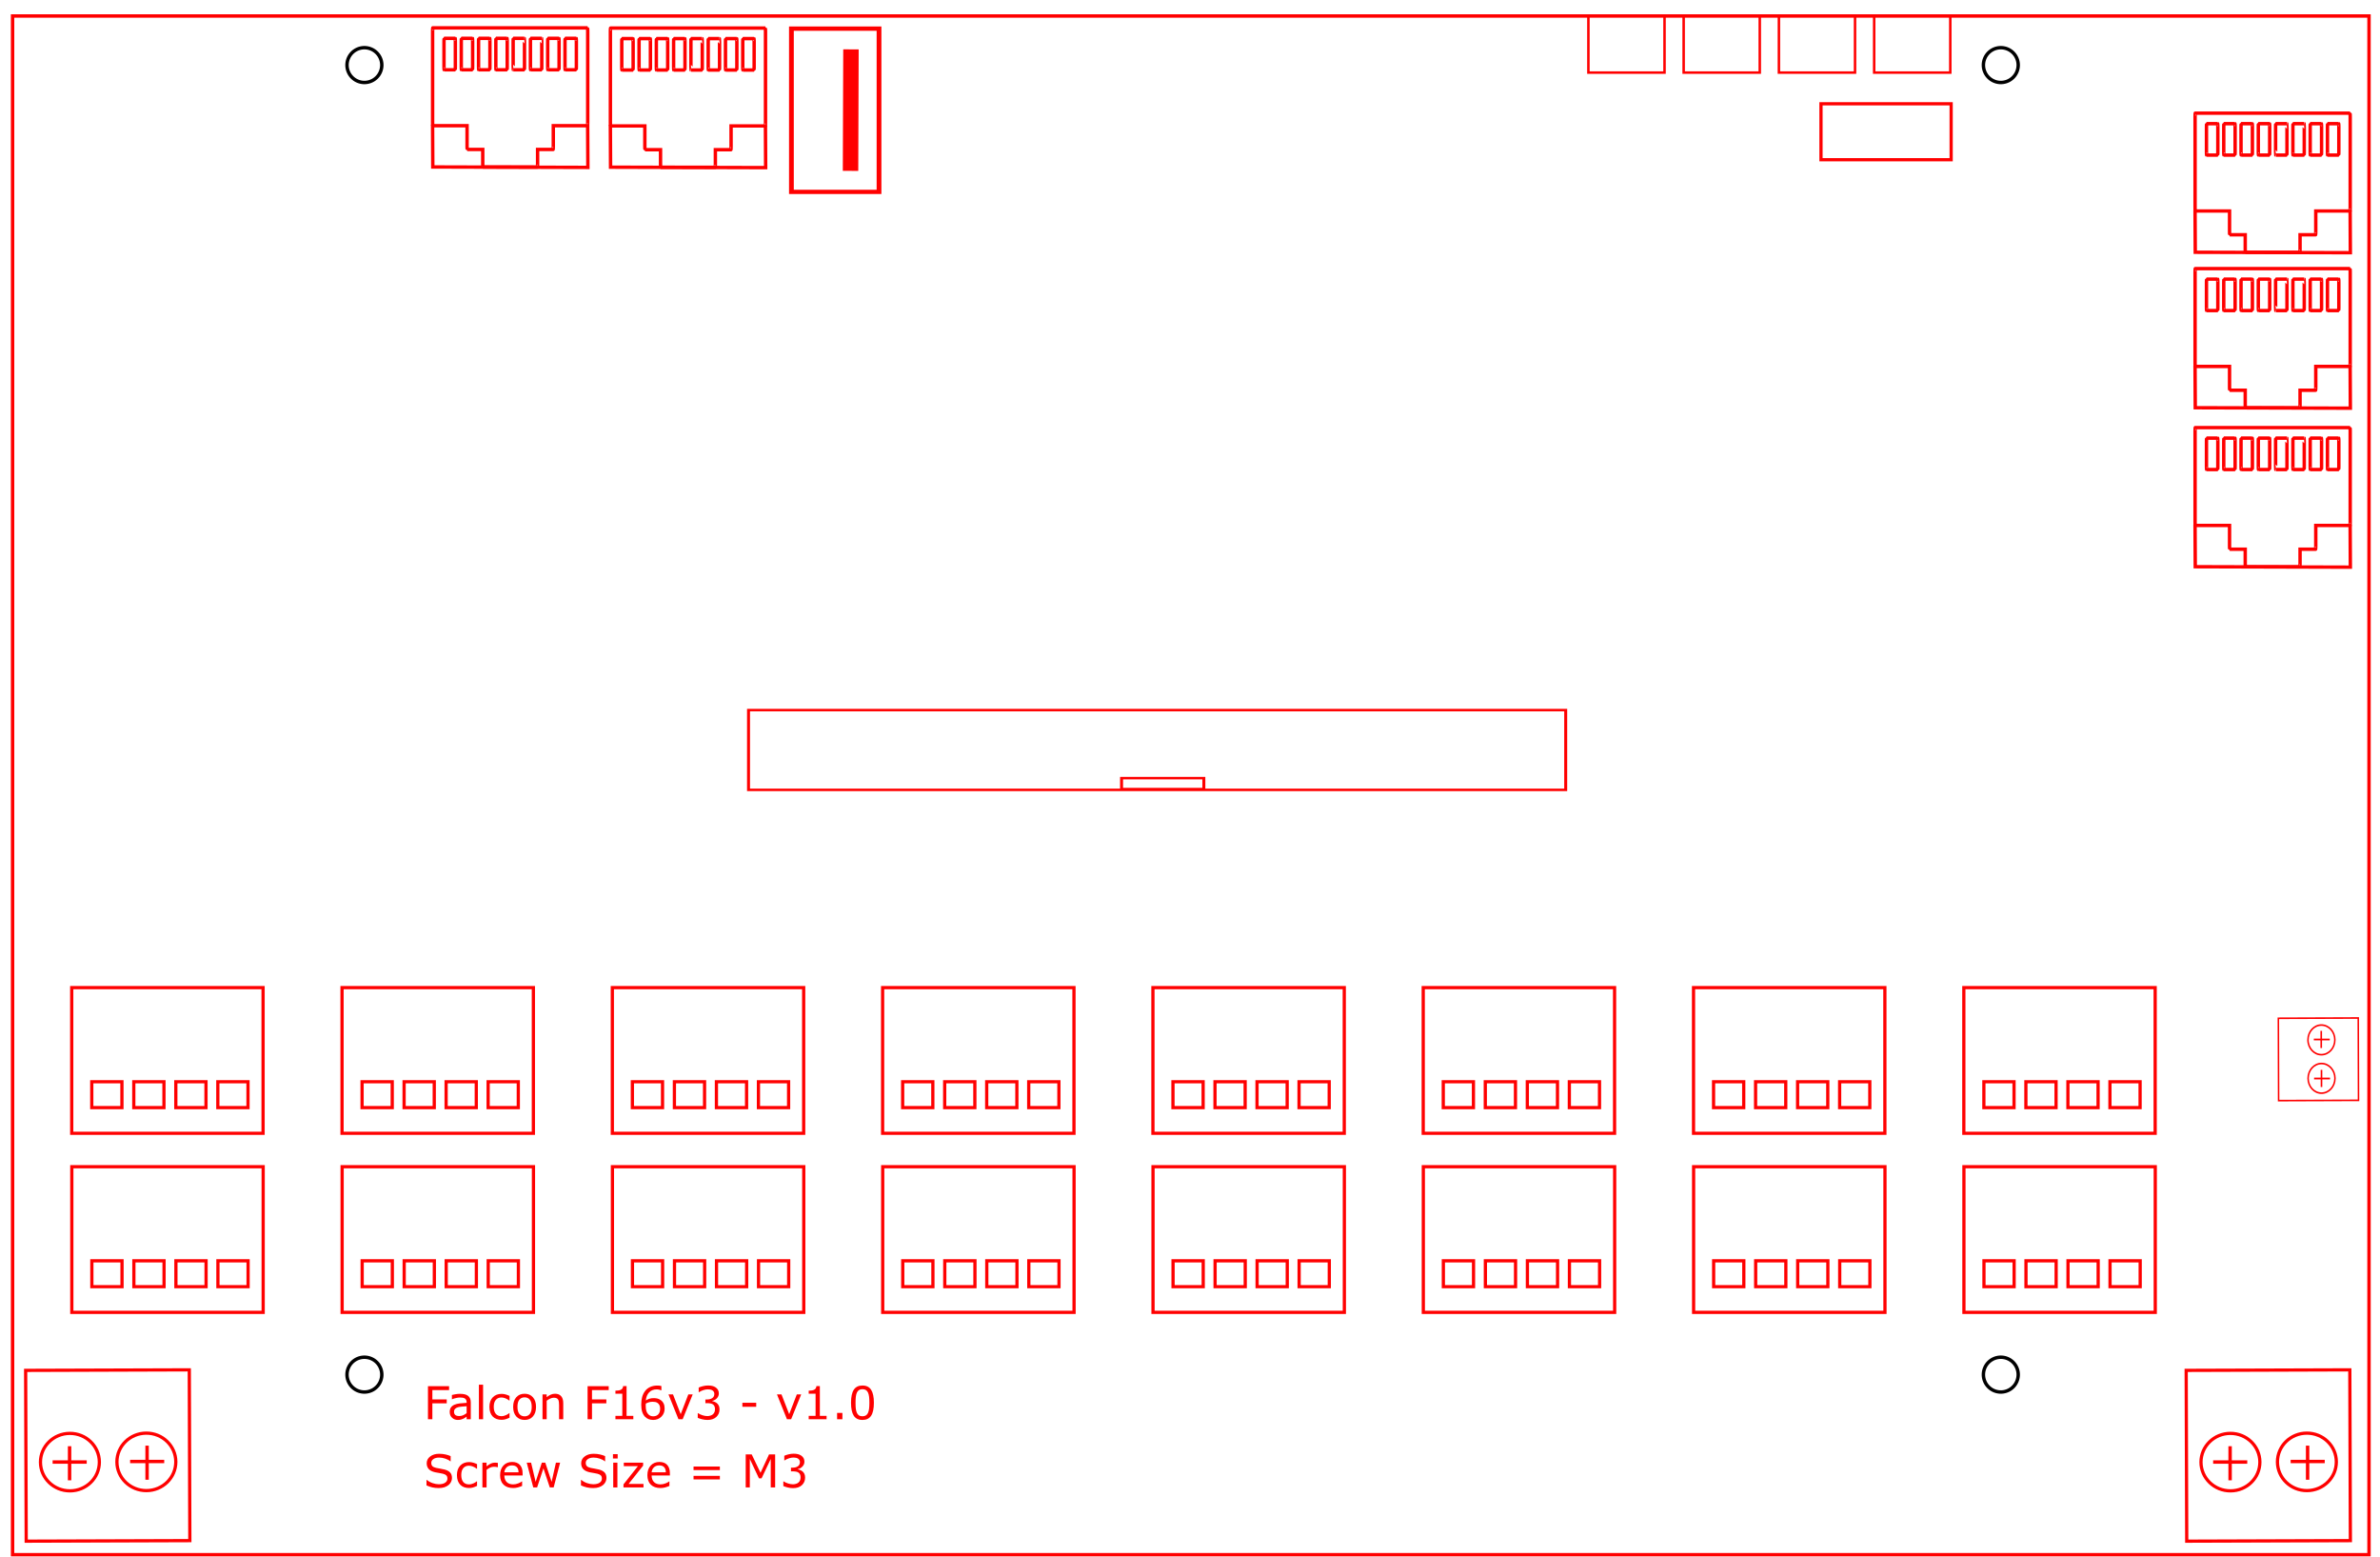 <?xml version="1.0" encoding="UTF-8" standalone="no"?>
<!-- Created with Inkscape (http://www.inkscape.org/) -->

<svg
   xmlns:dc="http://purl.org/dc/elements/1.1/"
   xmlns:cc="http://creativecommons.org/ns#"
   xmlns:rdf="http://www.w3.org/1999/02/22-rdf-syntax-ns#"
   xmlns:svg="http://www.w3.org/2000/svg"
   xmlns="http://www.w3.org/2000/svg"
   xmlns:sodipodi="http://sodipodi.sourceforge.net/DTD/sodipodi-0.dtd"
   xmlns:inkscape="http://www.inkscape.org/namespaces/inkscape"
   width="185mm"
   height="121mm"
   viewBox="0 0 185 121"
   version="1.1"
   id="svg9200"
   inkscape:version="0.92.1 r15371"
   sodipodi:docname="falcon-f16v3_v1.svg">
  <defs
     id="defs9194">
    <marker
       style="overflow:visible"
       refY="0"
       refX="0"
       orient="auto"
       id="DistanceX">
      <path
         id="path9749"
         style="stroke:#000000;stroke-width:0.5"
         d="M 3,-3 -3,3 M 0,-5 V 5"
         inkscape:connector-curvature="0" />
    </marker>
    <pattern
       y="0"
       x="0"
       width="8"
       patternUnits="userSpaceOnUse"
       id="Hatch"
       height="8">
      <path
         id="path9752"
         stroke-width="0.25"
         stroke="#000000"
         linecap="square"
         d="M8 4 l-4,4" />
      <path
         id="path9754"
         stroke-width="0.25"
         stroke="#000000"
         linecap="square"
         d="M6 2 l-4,4" />
      <path
         id="path9756"
         stroke-width="0.25"
         stroke="#000000"
         linecap="square"
         d="M4 0 l-4,4" />
    </pattern>
    <symbol
       id="*MODEL_SPACE" />
    <symbol
       id="*PAPER_SPACE" />
  </defs>
  <sodipodi:namedview
     id="base"
     pagecolor="#ffffff"
     bordercolor="#666666"
     borderopacity="1.0"
     inkscape:pageopacity="0.0"
     inkscape:pageshadow="2"
     inkscape:zoom="4.0886703"
     inkscape:cx="165.39252"
     inkscape:cy="468.03339"
     inkscape:document-units="mm"
     inkscape:current-layer="layer1"
     showgrid="true"
     inkscape:window-width="1920"
     inkscape:window-height="1017"
     inkscape:window-x="-8"
     inkscape:window-y="-8"
     inkscape:window-maximized="1"
     objecttolerance="1"
     gridtolerance="1"
     guidetolerance="1">
    <inkscape:grid
       type="xygrid"
       id="grid9745" />
  </sodipodi:namedview>
  <g
     inkscape:label="Layer 1"
     inkscape:groupmode="layer"
     id="layer1"
     transform="translate(0,-176)">
    <g
       id="g9773"
       inkscape:label="0"
       transform="matrix(0.265,0,0,0.265,0.978,-120.226)">
      <path
         id="path9763"
         style="fill:none;stroke:#ff0000;stroke-opacity:1"
         d="M 691.2,1122.52 H 0 v 451.2 h 691.2 z"
         inkscape:connector-curvature="0" />
      <path
         id="path9765"
         style="fill:none;stroke:#000000"
         d="m 108.302,1136.92 a 5.102,5.102 0 1 0 -10.205,0 5.102,5.102 0 1 0 10.205,0 z"
         inkscape:connector-curvature="0" />
      <path
         id="path9767"
         style="fill:none;stroke:#000000"
         d="m 588.302,1136.92 a 5.102,5.102 0 1 0 -10.205,0 5.102,5.102 0 1 0 10.205,0 z"
         inkscape:connector-curvature="0" />
      <path
         id="path9769"
         style="fill:none;stroke:#000000"
         d="m 108.302,1520.92 a 5.102,5.102 0 1 0 -10.205,0 5.102,5.102 0 1 0 10.205,0 z"
         inkscape:connector-curvature="0" />
      <path
         id="path9771"
         style="fill:none;stroke:#000000"
         d="m 588.302,1520.92 a 5.102,5.102 0 1 0 -10.205,0 5.102,5.102 0 1 0 10.205,0 z"
         inkscape:connector-curvature="0" />
    </g>
    <g
       id="g9821"
       transform="matrix(0.922,0,0,0.771,6.976,65.449)">
      <rect
         y="214.955"
         x="55.54"
         height="8.04"
         width="68.894"
         id="rect8905-3"
         style="fill:none;fill-opacity:1;stroke:#ff0000;stroke-width:0.25;stroke-miterlimit:4;stroke-dasharray:none;stroke-dashoffset:0;stroke-opacity:1" />
      <rect
         y="221.813"
         x="86.99"
         height="1.104"
         width="6.937"
         id="rect8922"
         style="fill:none;fill-opacity:1;stroke:#ff0000;stroke-width:0.25;stroke-miterlimit:4;stroke-dasharray:none;stroke-dashoffset:0;stroke-opacity:1" />
    </g>
    <g
       id="g11637"
       style="fill:none;stroke:#ff0000;stroke-opacity:1">
      <g
         id="g5656"
         style="stroke:#ff0000;stroke-opacity:1;fill:none"
         transform="matrix(0.265,0,0,0.265,139.604,-59.028)">
        <rect
           style="fill:none;fill-opacity:1;stroke:#ff0000;stroke-width:0.945;stroke-miterlimit:4;stroke-dasharray:none;stroke-dashoffset:0;stroke-opacity:1"
           id="rect4539"
           width="48"
           height="50.079"
           x="-158.222"
           y="-1339.188"
           transform="rotate(179.812)" />
        <ellipse
           style="fill:none;fill-opacity:1;stroke:#ff0000;stroke-width:0.945;stroke-miterlimit:4;stroke-dasharray:none;stroke-dashoffset:0;stroke-opacity:1"
           id="path4549"
           cx="-145.543"
           cy="-1316.053"
           rx="8.637"
           ry="8.427"
           transform="rotate(179.812)" />
        <ellipse
           style="fill:none;fill-opacity:1;stroke:#ff0000;stroke-width:0.945;stroke-miterlimit:4;stroke-dasharray:none;stroke-dashoffset:0;stroke-opacity:1"
           id="path4549-2"
           cx="-123.117"
           cy="-1316.053"
           rx="8.637"
           ry="8.427"
           transform="rotate(179.812)" />
        <path
           style="fill:none;stroke:#ff0000;stroke-width:1px;stroke-linecap:butt;stroke-linejoin:miter;stroke-opacity:1"
           d="m 127.338,1310.975 c 0,10 0,10 0,10"
           id="path5614"
           inkscape:connector-curvature="0" />
        <path
           style="fill:none;stroke:#ff0000;stroke-width:1px;stroke-linecap:butt;stroke-linejoin:miter;stroke-opacity:1"
           d="m 132.365,1315.618 c -10,0 -10,0 -10,0"
           id="path5614-1"
           inkscape:connector-curvature="0" />
        <path
           style="fill:none;stroke:#ff0000;stroke-width:1px;stroke-linecap:butt;stroke-linejoin:miter;stroke-opacity:1"
           d="m 150.07,1310.814 c 0,10 0,10 0,10"
           id="path5614-9"
           inkscape:connector-curvature="0" />
        <path
           style="fill:none;stroke:#ff0000;stroke-width:1px;stroke-linecap:butt;stroke-linejoin:miter;stroke-opacity:1"
           d="m 155.097,1315.457 c -10,0 -10,0 -10,0"
           id="path5614-1-9"
           inkscape:connector-curvature="0" />
      </g>
    </g>
    <g
       transform="translate(-167.94)"
       id="g11637-3"
       style="fill:none;stroke:#ff0000;stroke-opacity:1">
      <g
         id="g5656-4"
         style="stroke:#ff0000;stroke-opacity:1;fill:none"
         transform="matrix(0.265,0,0,0.265,139.604,-59.028)">
        <rect
           style="fill:none;fill-opacity:1;stroke:#ff0000;stroke-width:0.945;stroke-miterlimit:4;stroke-dasharray:none;stroke-dashoffset:0;stroke-opacity:1"
           id="rect4539-9"
           width="48"
           height="50.079"
           x="-158.222"
           y="-1339.188"
           transform="rotate(179.812)" />
        <ellipse
           style="fill:none;fill-opacity:1;stroke:#ff0000;stroke-width:0.945;stroke-miterlimit:4;stroke-dasharray:none;stroke-dashoffset:0;stroke-opacity:1"
           id="path4549-8"
           cx="-145.543"
           cy="-1316.053"
           rx="8.637"
           ry="8.427"
           transform="rotate(179.812)" />
        <ellipse
           style="fill:none;fill-opacity:1;stroke:#ff0000;stroke-width:0.945;stroke-miterlimit:4;stroke-dasharray:none;stroke-dashoffset:0;stroke-opacity:1"
           id="path4549-2-3"
           cx="-123.117"
           cy="-1316.053"
           rx="8.637"
           ry="8.427"
           transform="rotate(179.812)" />
        <path
           style="fill:none;stroke:#ff0000;stroke-width:1px;stroke-linecap:butt;stroke-linejoin:miter;stroke-opacity:1"
           d="m 127.338,1310.975 c 0,10 0,10 0,10"
           id="path5614-6"
           inkscape:connector-curvature="0" />
        <path
           style="fill:none;stroke:#ff0000;stroke-width:1px;stroke-linecap:butt;stroke-linejoin:miter;stroke-opacity:1"
           d="m 132.365,1315.618 c -10,0 -10,0 -10,0"
           id="path5614-1-6"
           inkscape:connector-curvature="0" />
        <path
           style="fill:none;stroke:#ff0000;stroke-width:1px;stroke-linecap:butt;stroke-linejoin:miter;stroke-opacity:1"
           d="m 150.07,1310.814 c 0,10 0,10 0,10"
           id="path5614-9-2"
           inkscape:connector-curvature="0" />
        <path
           style="fill:none;stroke:#ff0000;stroke-width:1px;stroke-linecap:butt;stroke-linejoin:miter;stroke-opacity:1"
           d="m 155.097,1315.457 c -10,0 -10,0 -10,0"
           id="path5614-1-9-0"
           inkscape:connector-curvature="0" />
      </g>
    </g>
    <g
       style="stroke:#ff0000;stroke-opacity:1;fill:none"
       id="g5348"
       transform="matrix(0,0.265,-0.265,0,325.348,209.979)">
      <rect
         transform="scale(-1,1)"
         y="1150.536"
         x="-256.606"
         height="56.126"
         width="42.709"
         id="rect4566-7-2"
         style="fill:none;fill-opacity:1;stroke:#ff0000;stroke-width:0.945;stroke-miterlimit:4;stroke-dasharray:none;stroke-dashoffset:0;stroke-opacity:1" />
      <rect
         transform="scale(-1,1)"
         y="1154.958"
         x="-249.075"
         height="8.848"
         width="7.584"
         id="rect4583-84-2"
         style="fill:none;fill-opacity:1;stroke:#ff0000;stroke-width:0.945;stroke-miterlimit:4;stroke-dasharray:none;stroke-dashoffset:0;stroke-opacity:1" />
      <rect
         transform="scale(-1,1)"
         y="1167.284"
         x="-249.075"
         height="8.848"
         width="7.584"
         id="rect4583-5-9-2"
         style="fill:none;fill-opacity:1;stroke:#ff0000;stroke-width:0.945;stroke-miterlimit:4;stroke-dasharray:none;stroke-dashoffset:0;stroke-opacity:1" />
      <rect
         transform="scale(-1,1)"
         y="1179.61"
         x="-249.075"
         height="8.848"
         width="7.584"
         id="rect4583-4-8-3"
         style="fill:none;fill-opacity:1;stroke:#ff0000;stroke-width:0.945;stroke-miterlimit:4;stroke-dasharray:none;stroke-dashoffset:0;stroke-opacity:1" />
      <rect
         transform="scale(-1,1)"
         y="1191.936"
         x="-249.075"
         height="8.848"
         width="7.584"
         id="rect4583-8-1-3"
         style="fill:none;fill-opacity:1;stroke:#ff0000;stroke-width:0.945;stroke-miterlimit:4;stroke-dasharray:none;stroke-dashoffset:0;stroke-opacity:1" />
    </g>
    <g
       style="stroke:#ff0000;stroke-opacity:1;fill:none"
       id="g5348-4"
       transform="matrix(0,0.265,-0.265,0,346.359,209.979)">
      <rect
         transform="scale(-1,1)"
         y="1150.536"
         x="-256.606"
         height="56.126"
         width="42.709"
         id="rect4566-7-2-7"
         style="fill:none;fill-opacity:1;stroke:#ff0000;stroke-width:0.945;stroke-miterlimit:4;stroke-dasharray:none;stroke-dashoffset:0;stroke-opacity:1" />
      <rect
         transform="scale(-1,1)"
         y="1154.958"
         x="-249.075"
         height="8.848"
         width="7.584"
         id="rect4583-84-2-5"
         style="fill:none;fill-opacity:1;stroke:#ff0000;stroke-width:0.945;stroke-miterlimit:4;stroke-dasharray:none;stroke-dashoffset:0;stroke-opacity:1" />
      <rect
         transform="scale(-1,1)"
         y="1167.284"
         x="-249.075"
         height="8.848"
         width="7.584"
         id="rect4583-5-9-2-5"
         style="fill:none;fill-opacity:1;stroke:#ff0000;stroke-width:0.945;stroke-miterlimit:4;stroke-dasharray:none;stroke-dashoffset:0;stroke-opacity:1" />
      <rect
         transform="scale(-1,1)"
         y="1179.61"
         x="-249.075"
         height="8.848"
         width="7.584"
         id="rect4583-4-8-3-7"
         style="fill:none;fill-opacity:1;stroke:#ff0000;stroke-width:0.945;stroke-miterlimit:4;stroke-dasharray:none;stroke-dashoffset:0;stroke-opacity:1" />
      <rect
         transform="scale(-1,1)"
         y="1191.936"
         x="-249.075"
         height="8.848"
         width="7.584"
         id="rect4583-8-1-3-2"
         style="fill:none;fill-opacity:1;stroke:#ff0000;stroke-width:0.945;stroke-miterlimit:4;stroke-dasharray:none;stroke-dashoffset:0;stroke-opacity:1" />
    </g>
    <g
       style="stroke:#ff0000;stroke-opacity:1;fill:none"
       id="g5348-9"
       transform="matrix(0,0.265,-0.265,0,367.37,209.979)">
      <rect
         transform="scale(-1,1)"
         y="1150.536"
         x="-256.606"
         height="56.126"
         width="42.709"
         id="rect4566-7-2-3"
         style="fill:none;fill-opacity:1;stroke:#ff0000;stroke-width:0.945;stroke-miterlimit:4;stroke-dasharray:none;stroke-dashoffset:0;stroke-opacity:1" />
      <rect
         transform="scale(-1,1)"
         y="1154.958"
         x="-249.075"
         height="8.848"
         width="7.584"
         id="rect4583-84-2-2"
         style="fill:none;fill-opacity:1;stroke:#ff0000;stroke-width:0.945;stroke-miterlimit:4;stroke-dasharray:none;stroke-dashoffset:0;stroke-opacity:1" />
      <rect
         transform="scale(-1,1)"
         y="1167.284"
         x="-249.075"
         height="8.848"
         width="7.584"
         id="rect4583-5-9-2-7"
         style="fill:none;fill-opacity:1;stroke:#ff0000;stroke-width:0.945;stroke-miterlimit:4;stroke-dasharray:none;stroke-dashoffset:0;stroke-opacity:1" />
      <rect
         transform="scale(-1,1)"
         y="1179.61"
         x="-249.075"
         height="8.848"
         width="7.584"
         id="rect4583-4-8-3-77"
         style="fill:none;fill-opacity:1;stroke:#ff0000;stroke-width:0.945;stroke-miterlimit:4;stroke-dasharray:none;stroke-dashoffset:0;stroke-opacity:1" />
      <rect
         transform="scale(-1,1)"
         y="1191.936"
         x="-249.075"
         height="8.848"
         width="7.584"
         id="rect4583-8-1-3-8"
         style="fill:none;fill-opacity:1;stroke:#ff0000;stroke-width:0.945;stroke-miterlimit:4;stroke-dasharray:none;stroke-dashoffset:0;stroke-opacity:1" />
    </g>
    <g
       style="stroke:#ff0000;stroke-opacity:1;fill:none"
       id="g5348-3"
       transform="matrix(0,0.265,-0.265,0,388.38,209.979)">
      <rect
         transform="scale(-1,1)"
         y="1150.536"
         x="-256.606"
         height="56.126"
         width="42.709"
         id="rect4566-7-2-9"
         style="fill:none;fill-opacity:1;stroke:#ff0000;stroke-width:0.945;stroke-miterlimit:4;stroke-dasharray:none;stroke-dashoffset:0;stroke-opacity:1" />
      <rect
         transform="scale(-1,1)"
         y="1154.958"
         x="-249.075"
         height="8.848"
         width="7.584"
         id="rect4583-84-2-3"
         style="fill:none;fill-opacity:1;stroke:#ff0000;stroke-width:0.945;stroke-miterlimit:4;stroke-dasharray:none;stroke-dashoffset:0;stroke-opacity:1" />
      <rect
         transform="scale(-1,1)"
         y="1167.284"
         x="-249.075"
         height="8.848"
         width="7.584"
         id="rect4583-5-9-2-4"
         style="fill:none;fill-opacity:1;stroke:#ff0000;stroke-width:0.945;stroke-miterlimit:4;stroke-dasharray:none;stroke-dashoffset:0;stroke-opacity:1" />
      <rect
         transform="scale(-1,1)"
         y="1179.61"
         x="-249.075"
         height="8.848"
         width="7.584"
         id="rect4583-4-8-3-6"
         style="fill:none;fill-opacity:1;stroke:#ff0000;stroke-width:0.945;stroke-miterlimit:4;stroke-dasharray:none;stroke-dashoffset:0;stroke-opacity:1" />
      <rect
         transform="scale(-1,1)"
         y="1191.936"
         x="-249.075"
         height="8.848"
         width="7.584"
         id="rect4583-8-1-3-9"
         style="fill:none;fill-opacity:1;stroke:#ff0000;stroke-width:0.945;stroke-miterlimit:4;stroke-dasharray:none;stroke-dashoffset:0;stroke-opacity:1" />
    </g>
    <g
       style="stroke:#ff0000;stroke-opacity:1;fill:none"
       id="g5348-45"
       transform="matrix(0,0.265,-0.265,0,409.391,209.979)">
      <rect
         transform="scale(-1,1)"
         y="1150.536"
         x="-256.606"
         height="56.126"
         width="42.709"
         id="rect4566-7-2-0"
         style="fill:none;fill-opacity:1;stroke:#ff0000;stroke-width:0.945;stroke-miterlimit:4;stroke-dasharray:none;stroke-dashoffset:0;stroke-opacity:1" />
      <rect
         transform="scale(-1,1)"
         y="1154.958"
         x="-249.075"
         height="8.848"
         width="7.584"
         id="rect4583-84-2-6"
         style="fill:none;fill-opacity:1;stroke:#ff0000;stroke-width:0.945;stroke-miterlimit:4;stroke-dasharray:none;stroke-dashoffset:0;stroke-opacity:1" />
      <rect
         transform="scale(-1,1)"
         y="1167.284"
         x="-249.075"
         height="8.848"
         width="7.584"
         id="rect4583-5-9-2-9"
         style="fill:none;fill-opacity:1;stroke:#ff0000;stroke-width:0.945;stroke-miterlimit:4;stroke-dasharray:none;stroke-dashoffset:0;stroke-opacity:1" />
      <rect
         transform="scale(-1,1)"
         y="1179.61"
         x="-249.075"
         height="8.848"
         width="7.584"
         id="rect4583-4-8-3-8"
         style="fill:none;fill-opacity:1;stroke:#ff0000;stroke-width:0.945;stroke-miterlimit:4;stroke-dasharray:none;stroke-dashoffset:0;stroke-opacity:1" />
      <rect
         transform="scale(-1,1)"
         y="1191.936"
         x="-249.075"
         height="8.848"
         width="7.584"
         id="rect4583-8-1-3-6"
         style="fill:none;fill-opacity:1;stroke:#ff0000;stroke-width:0.945;stroke-miterlimit:4;stroke-dasharray:none;stroke-dashoffset:0;stroke-opacity:1" />
    </g>
    <g
       style="stroke:#ff0000;stroke-opacity:1;fill:none"
       id="g5348-0"
       transform="matrix(0,0.265,-0.265,0,430.402,209.979)">
      <rect
         transform="scale(-1,1)"
         y="1150.536"
         x="-256.606"
         height="56.126"
         width="42.709"
         id="rect4566-7-2-6"
         style="fill:none;fill-opacity:1;stroke:#ff0000;stroke-width:0.945;stroke-miterlimit:4;stroke-dasharray:none;stroke-dashoffset:0;stroke-opacity:1" />
      <rect
         transform="scale(-1,1)"
         y="1154.958"
         x="-249.075"
         height="8.848"
         width="7.584"
         id="rect4583-84-2-34"
         style="fill:none;fill-opacity:1;stroke:#ff0000;stroke-width:0.945;stroke-miterlimit:4;stroke-dasharray:none;stroke-dashoffset:0;stroke-opacity:1" />
      <rect
         transform="scale(-1,1)"
         y="1167.284"
         x="-249.075"
         height="8.848"
         width="7.584"
         id="rect4583-5-9-2-3"
         style="fill:none;fill-opacity:1;stroke:#ff0000;stroke-width:0.945;stroke-miterlimit:4;stroke-dasharray:none;stroke-dashoffset:0;stroke-opacity:1" />
      <rect
         transform="scale(-1,1)"
         y="1179.61"
         x="-249.075"
         height="8.848"
         width="7.584"
         id="rect4583-4-8-3-4"
         style="fill:none;fill-opacity:1;stroke:#ff0000;stroke-width:0.945;stroke-miterlimit:4;stroke-dasharray:none;stroke-dashoffset:0;stroke-opacity:1" />
      <rect
         transform="scale(-1,1)"
         y="1191.936"
         x="-249.075"
         height="8.848"
         width="7.584"
         id="rect4583-8-1-3-94"
         style="fill:none;fill-opacity:1;stroke:#ff0000;stroke-width:0.945;stroke-miterlimit:4;stroke-dasharray:none;stroke-dashoffset:0;stroke-opacity:1" />
    </g>
    <g
       style="stroke:#ff0000;stroke-opacity:1;fill:none"
       id="g5348-1"
       transform="matrix(0,0.265,-0.265,0,451.412,209.979)">
      <rect
         transform="scale(-1,1)"
         y="1150.536"
         x="-256.606"
         height="56.126"
         width="42.709"
         id="rect4566-7-2-2"
         style="fill:none;fill-opacity:1;stroke:#ff0000;stroke-width:0.945;stroke-miterlimit:4;stroke-dasharray:none;stroke-dashoffset:0;stroke-opacity:1" />
      <rect
         transform="scale(-1,1)"
         y="1154.958"
         x="-249.075"
         height="8.848"
         width="7.584"
         id="rect4583-84-2-4"
         style="fill:none;fill-opacity:1;stroke:#ff0000;stroke-width:0.945;stroke-miterlimit:4;stroke-dasharray:none;stroke-dashoffset:0;stroke-opacity:1" />
      <rect
         transform="scale(-1,1)"
         y="1167.284"
         x="-249.075"
         height="8.848"
         width="7.584"
         id="rect4583-5-9-2-93"
         style="fill:none;fill-opacity:1;stroke:#ff0000;stroke-width:0.945;stroke-miterlimit:4;stroke-dasharray:none;stroke-dashoffset:0;stroke-opacity:1" />
      <rect
         transform="scale(-1,1)"
         y="1179.61"
         x="-249.075"
         height="8.848"
         width="7.584"
         id="rect4583-4-8-3-2"
         style="fill:none;fill-opacity:1;stroke:#ff0000;stroke-width:0.945;stroke-miterlimit:4;stroke-dasharray:none;stroke-dashoffset:0;stroke-opacity:1" />
      <rect
         transform="scale(-1,1)"
         y="1191.936"
         x="-249.075"
         height="8.848"
         width="7.584"
         id="rect4583-8-1-3-1"
         style="fill:none;fill-opacity:1;stroke:#ff0000;stroke-width:0.945;stroke-miterlimit:4;stroke-dasharray:none;stroke-dashoffset:0;stroke-opacity:1" />
    </g>
    <g
       style="stroke:#ff0000;stroke-opacity:1;fill:none"
       id="g5348-41"
       transform="matrix(0,0.265,-0.265,0,472.423,209.979)">
      <rect
         transform="scale(-1,1)"
         y="1150.536"
         x="-256.606"
         height="56.126"
         width="42.709"
         id="rect4566-7-2-79"
         style="fill:none;fill-opacity:1;stroke:#ff0000;stroke-width:0.945;stroke-miterlimit:4;stroke-dasharray:none;stroke-dashoffset:0;stroke-opacity:1" />
      <rect
         transform="scale(-1,1)"
         y="1154.958"
         x="-249.075"
         height="8.848"
         width="7.584"
         id="rect4583-84-2-7"
         style="fill:none;fill-opacity:1;stroke:#ff0000;stroke-width:0.945;stroke-miterlimit:4;stroke-dasharray:none;stroke-dashoffset:0;stroke-opacity:1" />
      <rect
         transform="scale(-1,1)"
         y="1167.284"
         x="-249.075"
         height="8.848"
         width="7.584"
         id="rect4583-5-9-2-47"
         style="fill:none;fill-opacity:1;stroke:#ff0000;stroke-width:0.945;stroke-miterlimit:4;stroke-dasharray:none;stroke-dashoffset:0;stroke-opacity:1" />
      <rect
         transform="scale(-1,1)"
         y="1179.61"
         x="-249.075"
         height="8.848"
         width="7.584"
         id="rect4583-4-8-3-64"
         style="fill:none;fill-opacity:1;stroke:#ff0000;stroke-width:0.945;stroke-miterlimit:4;stroke-dasharray:none;stroke-dashoffset:0;stroke-opacity:1" />
      <rect
         transform="scale(-1,1)"
         y="1191.936"
         x="-249.075"
         height="8.848"
         width="7.584"
         id="rect4583-8-1-3-7"
         style="fill:none;fill-opacity:1;stroke:#ff0000;stroke-width:0.945;stroke-miterlimit:4;stroke-dasharray:none;stroke-dashoffset:0;stroke-opacity:1" />
    </g>
    <g
       style="stroke:#ff0000;stroke-opacity:1;fill:none"
       id="g5348-8"
       transform="matrix(0,0.265,-0.265,0,325.341,196.064)">
      <rect
         transform="scale(-1,1)"
         y="1150.536"
         x="-256.606"
         height="56.126"
         width="42.709"
         id="rect4566-7-2-33"
         style="fill:none;fill-opacity:1;stroke:#ff0000;stroke-width:0.945;stroke-miterlimit:4;stroke-dasharray:none;stroke-dashoffset:0;stroke-opacity:1" />
      <rect
         transform="scale(-1,1)"
         y="1154.958"
         x="-249.075"
         height="8.848"
         width="7.584"
         id="rect4583-84-2-49"
         style="fill:none;fill-opacity:1;stroke:#ff0000;stroke-width:0.945;stroke-miterlimit:4;stroke-dasharray:none;stroke-dashoffset:0;stroke-opacity:1" />
      <rect
         transform="scale(-1,1)"
         y="1167.284"
         x="-249.075"
         height="8.848"
         width="7.584"
         id="rect4583-5-9-2-6"
         style="fill:none;fill-opacity:1;stroke:#ff0000;stroke-width:0.945;stroke-miterlimit:4;stroke-dasharray:none;stroke-dashoffset:0;stroke-opacity:1" />
      <rect
         transform="scale(-1,1)"
         y="1179.61"
         x="-249.075"
         height="8.848"
         width="7.584"
         id="rect4583-4-8-3-0"
         style="fill:none;fill-opacity:1;stroke:#ff0000;stroke-width:0.945;stroke-miterlimit:4;stroke-dasharray:none;stroke-dashoffset:0;stroke-opacity:1" />
      <rect
         transform="scale(-1,1)"
         y="1191.936"
         x="-249.075"
         height="8.848"
         width="7.584"
         id="rect4583-8-1-3-18"
         style="fill:none;fill-opacity:1;stroke:#ff0000;stroke-width:0.945;stroke-miterlimit:4;stroke-dasharray:none;stroke-dashoffset:0;stroke-opacity:1" />
    </g>
    <g
       style="stroke:#ff0000;stroke-opacity:1;fill:none"
       id="g5348-4-3"
       transform="matrix(0,0.265,-0.265,0,346.352,196.064)">
      <rect
         transform="scale(-1,1)"
         y="1150.536"
         x="-256.606"
         height="56.126"
         width="42.709"
         id="rect4566-7-2-7-0"
         style="fill:none;fill-opacity:1;stroke:#ff0000;stroke-width:0.945;stroke-miterlimit:4;stroke-dasharray:none;stroke-dashoffset:0;stroke-opacity:1" />
      <rect
         transform="scale(-1,1)"
         y="1154.958"
         x="-249.075"
         height="8.848"
         width="7.584"
         id="rect4583-84-2-5-5"
         style="fill:none;fill-opacity:1;stroke:#ff0000;stroke-width:0.945;stroke-miterlimit:4;stroke-dasharray:none;stroke-dashoffset:0;stroke-opacity:1" />
      <rect
         transform="scale(-1,1)"
         y="1167.284"
         x="-249.075"
         height="8.848"
         width="7.584"
         id="rect4583-5-9-2-5-4"
         style="fill:none;fill-opacity:1;stroke:#ff0000;stroke-width:0.945;stroke-miterlimit:4;stroke-dasharray:none;stroke-dashoffset:0;stroke-opacity:1" />
      <rect
         transform="scale(-1,1)"
         y="1179.61"
         x="-249.075"
         height="8.848"
         width="7.584"
         id="rect4583-4-8-3-7-5"
         style="fill:none;fill-opacity:1;stroke:#ff0000;stroke-width:0.945;stroke-miterlimit:4;stroke-dasharray:none;stroke-dashoffset:0;stroke-opacity:1" />
      <rect
         transform="scale(-1,1)"
         y="1191.936"
         x="-249.075"
         height="8.848"
         width="7.584"
         id="rect4583-8-1-3-2-9"
         style="fill:none;fill-opacity:1;stroke:#ff0000;stroke-width:0.945;stroke-miterlimit:4;stroke-dasharray:none;stroke-dashoffset:0;stroke-opacity:1" />
    </g>
    <g
       style="stroke:#ff0000;stroke-opacity:1;fill:none"
       id="g5348-9-7"
       transform="matrix(0,0.265,-0.265,0,367.363,196.064)">
      <rect
         transform="scale(-1,1)"
         y="1150.536"
         x="-256.606"
         height="56.126"
         width="42.709"
         id="rect4566-7-2-3-7"
         style="fill:none;fill-opacity:1;stroke:#ff0000;stroke-width:0.945;stroke-miterlimit:4;stroke-dasharray:none;stroke-dashoffset:0;stroke-opacity:1" />
      <rect
         transform="scale(-1,1)"
         y="1154.958"
         x="-249.075"
         height="8.848"
         width="7.584"
         id="rect4583-84-2-2-5"
         style="fill:none;fill-opacity:1;stroke:#ff0000;stroke-width:0.945;stroke-miterlimit:4;stroke-dasharray:none;stroke-dashoffset:0;stroke-opacity:1" />
      <rect
         transform="scale(-1,1)"
         y="1167.284"
         x="-249.075"
         height="8.848"
         width="7.584"
         id="rect4583-5-9-2-7-1"
         style="fill:none;fill-opacity:1;stroke:#ff0000;stroke-width:0.945;stroke-miterlimit:4;stroke-dasharray:none;stroke-dashoffset:0;stroke-opacity:1" />
      <rect
         transform="scale(-1,1)"
         y="1179.61"
         x="-249.075"
         height="8.848"
         width="7.584"
         id="rect4583-4-8-3-77-6"
         style="fill:none;fill-opacity:1;stroke:#ff0000;stroke-width:0.945;stroke-miterlimit:4;stroke-dasharray:none;stroke-dashoffset:0;stroke-opacity:1" />
      <rect
         transform="scale(-1,1)"
         y="1191.936"
         x="-249.075"
         height="8.848"
         width="7.584"
         id="rect4583-8-1-3-8-0"
         style="fill:none;fill-opacity:1;stroke:#ff0000;stroke-width:0.945;stroke-miterlimit:4;stroke-dasharray:none;stroke-dashoffset:0;stroke-opacity:1" />
    </g>
    <g
       style="stroke:#ff0000;stroke-opacity:1;fill:none"
       id="g5348-3-3"
       transform="matrix(0,0.265,-0.265,0,388.373,196.064)">
      <rect
         transform="scale(-1,1)"
         y="1150.536"
         x="-256.606"
         height="56.126"
         width="42.709"
         id="rect4566-7-2-9-8"
         style="fill:none;fill-opacity:1;stroke:#ff0000;stroke-width:0.945;stroke-miterlimit:4;stroke-dasharray:none;stroke-dashoffset:0;stroke-opacity:1" />
      <rect
         transform="scale(-1,1)"
         y="1154.958"
         x="-249.075"
         height="8.848"
         width="7.584"
         id="rect4583-84-2-3-2"
         style="fill:none;fill-opacity:1;stroke:#ff0000;stroke-width:0.945;stroke-miterlimit:4;stroke-dasharray:none;stroke-dashoffset:0;stroke-opacity:1" />
      <rect
         transform="scale(-1,1)"
         y="1167.284"
         x="-249.075"
         height="8.848"
         width="7.584"
         id="rect4583-5-9-2-4-6"
         style="fill:none;fill-opacity:1;stroke:#ff0000;stroke-width:0.945;stroke-miterlimit:4;stroke-dasharray:none;stroke-dashoffset:0;stroke-opacity:1" />
      <rect
         transform="scale(-1,1)"
         y="1179.61"
         x="-249.075"
         height="8.848"
         width="7.584"
         id="rect4583-4-8-3-6-5"
         style="fill:none;fill-opacity:1;stroke:#ff0000;stroke-width:0.945;stroke-miterlimit:4;stroke-dasharray:none;stroke-dashoffset:0;stroke-opacity:1" />
      <rect
         transform="scale(-1,1)"
         y="1191.936"
         x="-249.075"
         height="8.848"
         width="7.584"
         id="rect4583-8-1-3-9-8"
         style="fill:none;fill-opacity:1;stroke:#ff0000;stroke-width:0.945;stroke-miterlimit:4;stroke-dasharray:none;stroke-dashoffset:0;stroke-opacity:1" />
    </g>
    <g
       style="stroke:#ff0000;stroke-opacity:1;fill:none"
       id="g5348-45-1"
       transform="matrix(0,0.265,-0.265,0,409.384,196.064)">
      <rect
         transform="scale(-1,1)"
         y="1150.536"
         x="-256.606"
         height="56.126"
         width="42.709"
         id="rect4566-7-2-0-4"
         style="fill:none;fill-opacity:1;stroke:#ff0000;stroke-width:0.945;stroke-miterlimit:4;stroke-dasharray:none;stroke-dashoffset:0;stroke-opacity:1" />
      <rect
         transform="scale(-1,1)"
         y="1154.958"
         x="-249.075"
         height="8.848"
         width="7.584"
         id="rect4583-84-2-6-5"
         style="fill:none;fill-opacity:1;stroke:#ff0000;stroke-width:0.945;stroke-miterlimit:4;stroke-dasharray:none;stroke-dashoffset:0;stroke-opacity:1" />
      <rect
         transform="scale(-1,1)"
         y="1167.284"
         x="-249.075"
         height="8.848"
         width="7.584"
         id="rect4583-5-9-2-9-3"
         style="fill:none;fill-opacity:1;stroke:#ff0000;stroke-width:0.945;stroke-miterlimit:4;stroke-dasharray:none;stroke-dashoffset:0;stroke-opacity:1" />
      <rect
         transform="scale(-1,1)"
         y="1179.61"
         x="-249.075"
         height="8.848"
         width="7.584"
         id="rect4583-4-8-3-8-4"
         style="fill:none;fill-opacity:1;stroke:#ff0000;stroke-width:0.945;stroke-miterlimit:4;stroke-dasharray:none;stroke-dashoffset:0;stroke-opacity:1" />
      <rect
         transform="scale(-1,1)"
         y="1191.936"
         x="-249.075"
         height="8.848"
         width="7.584"
         id="rect4583-8-1-3-6-3"
         style="fill:none;fill-opacity:1;stroke:#ff0000;stroke-width:0.945;stroke-miterlimit:4;stroke-dasharray:none;stroke-dashoffset:0;stroke-opacity:1" />
    </g>
    <g
       style="stroke:#ff0000;stroke-opacity:1;fill:none"
       id="g5348-0-2"
       transform="matrix(0,0.265,-0.265,0,430.395,196.064)">
      <rect
         transform="scale(-1,1)"
         y="1150.536"
         x="-256.606"
         height="56.126"
         width="42.709"
         id="rect4566-7-2-6-2"
         style="fill:none;fill-opacity:1;stroke:#ff0000;stroke-width:0.945;stroke-miterlimit:4;stroke-dasharray:none;stroke-dashoffset:0;stroke-opacity:1" />
      <rect
         transform="scale(-1,1)"
         y="1154.958"
         x="-249.075"
         height="8.848"
         width="7.584"
         id="rect4583-84-2-34-6"
         style="fill:none;fill-opacity:1;stroke:#ff0000;stroke-width:0.945;stroke-miterlimit:4;stroke-dasharray:none;stroke-dashoffset:0;stroke-opacity:1" />
      <rect
         transform="scale(-1,1)"
         y="1167.284"
         x="-249.075"
         height="8.848"
         width="7.584"
         id="rect4583-5-9-2-3-4"
         style="fill:none;fill-opacity:1;stroke:#ff0000;stroke-width:0.945;stroke-miterlimit:4;stroke-dasharray:none;stroke-dashoffset:0;stroke-opacity:1" />
      <rect
         transform="scale(-1,1)"
         y="1179.61"
         x="-249.075"
         height="8.848"
         width="7.584"
         id="rect4583-4-8-3-4-0"
         style="fill:none;fill-opacity:1;stroke:#ff0000;stroke-width:0.945;stroke-miterlimit:4;stroke-dasharray:none;stroke-dashoffset:0;stroke-opacity:1" />
      <rect
         transform="scale(-1,1)"
         y="1191.936"
         x="-249.075"
         height="8.848"
         width="7.584"
         id="rect4583-8-1-3-94-4"
         style="fill:none;fill-opacity:1;stroke:#ff0000;stroke-width:0.945;stroke-miterlimit:4;stroke-dasharray:none;stroke-dashoffset:0;stroke-opacity:1" />
    </g>
    <g
       style="stroke:#ff0000;stroke-opacity:1;fill:none"
       id="g5348-1-1"
       transform="matrix(0,0.265,-0.265,0,451.405,196.064)">
      <rect
         transform="scale(-1,1)"
         y="1150.536"
         x="-256.606"
         height="56.126"
         width="42.709"
         id="rect4566-7-2-2-7"
         style="fill:none;fill-opacity:1;stroke:#ff0000;stroke-width:0.945;stroke-miterlimit:4;stroke-dasharray:none;stroke-dashoffset:0;stroke-opacity:1" />
      <rect
         transform="scale(-1,1)"
         y="1154.958"
         x="-249.075"
         height="8.848"
         width="7.584"
         id="rect4583-84-2-4-5"
         style="fill:none;fill-opacity:1;stroke:#ff0000;stroke-width:0.945;stroke-miterlimit:4;stroke-dasharray:none;stroke-dashoffset:0;stroke-opacity:1" />
      <rect
         transform="scale(-1,1)"
         y="1167.284"
         x="-249.075"
         height="8.848"
         width="7.584"
         id="rect4583-5-9-2-93-6"
         style="fill:none;fill-opacity:1;stroke:#ff0000;stroke-width:0.945;stroke-miterlimit:4;stroke-dasharray:none;stroke-dashoffset:0;stroke-opacity:1" />
      <rect
         transform="scale(-1,1)"
         y="1179.61"
         x="-249.075"
         height="8.848"
         width="7.584"
         id="rect4583-4-8-3-2-0"
         style="fill:none;fill-opacity:1;stroke:#ff0000;stroke-width:0.945;stroke-miterlimit:4;stroke-dasharray:none;stroke-dashoffset:0;stroke-opacity:1" />
      <rect
         transform="scale(-1,1)"
         y="1191.936"
         x="-249.075"
         height="8.848"
         width="7.584"
         id="rect4583-8-1-3-1-6"
         style="fill:none;fill-opacity:1;stroke:#ff0000;stroke-width:0.945;stroke-miterlimit:4;stroke-dasharray:none;stroke-dashoffset:0;stroke-opacity:1" />
    </g>
    <g
       style="stroke:#ff0000;stroke-opacity:1;fill:none"
       id="g5348-41-3"
       transform="matrix(0,0.265,-0.265,0,472.416,196.064)">
      <rect
         transform="scale(-1,1)"
         y="1150.536"
         x="-256.606"
         height="56.126"
         width="42.709"
         id="rect4566-7-2-79-3"
         style="fill:none;fill-opacity:1;stroke:#ff0000;stroke-width:0.945;stroke-miterlimit:4;stroke-dasharray:none;stroke-dashoffset:0;stroke-opacity:1" />
      <rect
         transform="scale(-1,1)"
         y="1154.958"
         x="-249.075"
         height="8.848"
         width="7.584"
         id="rect4583-84-2-7-4"
         style="fill:none;fill-opacity:1;stroke:#ff0000;stroke-width:0.945;stroke-miterlimit:4;stroke-dasharray:none;stroke-dashoffset:0;stroke-opacity:1" />
      <rect
         transform="scale(-1,1)"
         y="1167.284"
         x="-249.075"
         height="8.848"
         width="7.584"
         id="rect4583-5-9-2-47-2"
         style="fill:none;fill-opacity:1;stroke:#ff0000;stroke-width:0.945;stroke-miterlimit:4;stroke-dasharray:none;stroke-dashoffset:0;stroke-opacity:1" />
      <rect
         transform="scale(-1,1)"
         y="1179.61"
         x="-249.075"
         height="8.848"
         width="7.584"
         id="rect4583-4-8-3-64-7"
         style="fill:none;fill-opacity:1;stroke:#ff0000;stroke-width:0.945;stroke-miterlimit:4;stroke-dasharray:none;stroke-dashoffset:0;stroke-opacity:1" />
      <rect
         transform="scale(-1,1)"
         y="1191.936"
         x="-249.075"
         height="8.848"
         width="7.584"
         id="rect4583-8-1-3-7-8"
         style="fill:none;fill-opacity:1;stroke:#ff0000;stroke-width:0.945;stroke-miterlimit:4;stroke-dasharray:none;stroke-dashoffset:0;stroke-opacity:1" />
    </g>
    <g
       transform="matrix(0,-0.503,0.468,0,44.914,347.002)"
       id="g11637-9"
       style="fill:none;stroke:#ff0000;stroke-opacity:1">
      <g
         id="g5656-2"
         style="stroke:#ff0000;stroke-opacity:1;fill:none"
         transform="matrix(0.265,0,0,0.265,139.604,-59.028)">
        <rect
           style="fill:none;fill-opacity:1;stroke:#ff0000;stroke-width:0.945;stroke-miterlimit:4;stroke-dasharray:none;stroke-dashoffset:0;stroke-opacity:1"
           id="rect4539-2"
           width="48"
           height="50.079"
           x="-158.222"
           y="-1339.188"
           transform="rotate(179.812)" />
        <ellipse
           style="fill:none;fill-opacity:1;stroke:#ff0000;stroke-width:0.945;stroke-miterlimit:4;stroke-dasharray:none;stroke-dashoffset:0;stroke-opacity:1"
           id="path4549-1"
           cx="-145.543"
           cy="-1316.053"
           rx="8.637"
           ry="8.427"
           transform="rotate(179.812)" />
        <ellipse
           style="fill:none;fill-opacity:1;stroke:#ff0000;stroke-width:0.945;stroke-miterlimit:4;stroke-dasharray:none;stroke-dashoffset:0;stroke-opacity:1"
           id="path4549-2-37"
           cx="-123.117"
           cy="-1316.053"
           rx="8.637"
           ry="8.427"
           transform="rotate(179.812)" />
        <path
           style="fill:none;stroke:#ff0000;stroke-width:1px;stroke-linecap:butt;stroke-linejoin:miter;stroke-opacity:1"
           d="m 127.338,1310.975 c 0,10 0,10 0,10"
           id="path5614-60"
           inkscape:connector-curvature="0" />
        <path
           style="fill:none;stroke:#ff0000;stroke-width:1px;stroke-linecap:butt;stroke-linejoin:miter;stroke-opacity:1"
           d="m 132.365,1315.618 c -10,0 -10,0 -10,0"
           id="path5614-1-8"
           inkscape:connector-curvature="0" />
        <path
           style="fill:none;stroke:#ff0000;stroke-width:1px;stroke-linecap:butt;stroke-linejoin:miter;stroke-opacity:1"
           d="m 150.07,1310.814 c 0,10 0,10 0,10"
           id="path5614-9-1"
           inkscape:connector-curvature="0" />
        <path
           style="fill:none;stroke:#ff0000;stroke-width:1px;stroke-linecap:butt;stroke-linejoin:miter;stroke-opacity:1"
           d="m 155.097,1315.457 c -10,0 -10,0 -10,0"
           id="path5614-1-9-4"
           inkscape:connector-curvature="0" />
      </g>
    </g>
    <rect
       style="fill:none;fill-opacity:1;stroke:#ff0000;stroke-width:0.193;stroke-miterlimit:4;stroke-dasharray:none;stroke-dashoffset:0;stroke-opacity:1"
       id="rect12029"
       width="5.917"
       height="4.406"
       x="123.468"
       y="177.235" />
    <rect
       style="fill:none;fill-opacity:1;stroke:#ff0000;stroke-width:0.193;stroke-miterlimit:4;stroke-dasharray:none;stroke-dashoffset:0;stroke-opacity:1"
       id="rect12029-7"
       width="5.917"
       height="4.406"
       x="130.872"
       y="177.235" />
    <rect
       style="fill:none;fill-opacity:1;stroke:#ff0000;stroke-width:0.193;stroke-miterlimit:4;stroke-dasharray:none;stroke-dashoffset:0;stroke-opacity:1"
       id="rect12029-5"
       width="5.917"
       height="4.406"
       x="145.681"
       y="177.235" />
    <rect
       style="fill:none;fill-opacity:1;stroke:#ff0000;stroke-width:0.193;stroke-miterlimit:4;stroke-dasharray:none;stroke-dashoffset:0;stroke-opacity:1"
       id="rect12029-6"
       width="5.917"
       height="4.406"
       x="138.277"
       y="177.235" />
    <rect
       style="fill:none;fill-opacity:1;stroke:#ff0000;stroke-width:0.25;stroke-miterlimit:4;stroke-dasharray:none;stroke-dashoffset:0;stroke-opacity:1"
       id="rect12029-5-3"
       width="10.117"
       height="4.348"
       x="141.548"
       y="184.064" />
    <g
       id="g12094"
       transform="matrix(1,0,0,0.898,-11.224,7.931)">
      <rect
         transform="rotate(-90)"
         y="72.742"
         x="-203.765"
         height="6.809"
         width="14.128"
         id="rect12029-5-3-5"
         style="fill:none;fill-opacity:1;stroke:#ff0000;stroke-width:0.37;stroke-miterlimit:4;stroke-dasharray:none;stroke-dashoffset:0;stroke-opacity:1" />
      <path
         inkscape:connector-curvature="0"
         id="path12090"
         d="m 77.37,191.431 c -0.033,10.514 -0.033,10.514 -0.033,10.514"
         style="fill:#ff0000;fill-opacity:1;stroke:#ff0000;stroke-width:1.2;stroke-linecap:butt;stroke-linejoin:miter;stroke-miterlimit:4;stroke-dasharray:none;stroke-opacity:1" />
    </g>
    <g
       aria-label="Falcon F16v3 - v1.0 Screw Size = M3"
       transform="matrix(0.265,0,0,0.265,24.079,258.493)"
       style="font-style:normal;font-weight:normal;font-size:16px;line-height:1.25;font-family:sans-serif;letter-spacing:0px;word-spacing:0px;fill:#000000;fill-opacity:1;stroke:none"
       id="flowRoot12096">
      <path
         d="m 40.861,96.328 h -4.902 v 2.734 h 4.212 v 1.146 h -4.212 v 4.668 h -1.289 v -9.694 h 6.191 z"
         style="font-size:13.333px;fill:#ff0000;fill-opacity:1"
         id="path12114" />
      <path
         d="m 47.228,104.877 h -1.217 v -0.775 q -0.163,0.111 -0.443,0.312 -0.273,0.195 -0.534,0.312 -0.306,0.15 -0.703,0.247 -0.397,0.104 -0.931,0.104 -0.983,0 -1.667,-0.651 -0.684,-0.651 -0.684,-1.66 0,-0.827 0.352,-1.335 0.358,-0.514 1.016,-0.807 0.664,-0.293 1.595,-0.397 0.931,-0.104 1.999,-0.156 v -0.189 q 0,-0.417 -0.15,-0.69 -0.143,-0.273 -0.417,-0.43 -0.26,-0.15 -0.625,-0.202 -0.365,-0.052 -0.762,-0.052 -0.482,0 -1.074,0.13 -0.592,0.124 -1.224,0.365 h -0.065 v -1.243 q 0.358,-0.098 1.035,-0.215 0.677,-0.117 1.335,-0.117 0.768,0 1.335,0.13 0.573,0.124 0.99,0.43 0.41,0.299 0.625,0.775 0.215,0.475 0.215,1.178 z m -1.217,-1.79 v -2.025 q -0.56,0.033 -1.322,0.098 -0.755,0.065 -1.198,0.189 -0.527,0.15 -0.853,0.469 -0.326,0.312 -0.326,0.866 0,0.625 0.378,0.944 0.378,0.312 1.152,0.312 0.645,0 1.178,-0.247 0.534,-0.254 0.99,-0.605 z"
         style="font-size:13.333px;fill:#ff0000;fill-opacity:1"
         id="path12116" />
      <path
         d="M 50.835,104.877 H 49.611 V 94.746 h 1.224 z"
         style="font-size:13.333px;fill:#ff0000;fill-opacity:1"
         id="path12118" />
      <path
         d="m 58.595,104.421 q -0.612,0.293 -1.165,0.456 -0.547,0.163 -1.165,0.163 -0.788,0 -1.445,-0.228 -0.658,-0.234 -1.126,-0.703 -0.475,-0.469 -0.736,-1.185 -0.26,-0.716 -0.26,-1.673 0,-1.784 0.977,-2.799 0.983,-1.016 2.591,-1.016 0.625,0 1.224,0.176 0.605,0.176 1.107,0.43 v 1.361 h -0.065 q -0.56,-0.436 -1.159,-0.671 -0.592,-0.234 -1.159,-0.234 -1.042,0 -1.647,0.703 -0.599,0.697 -0.599,2.051 0,1.315 0.586,2.025 0.592,0.703 1.66,0.703 0.371,0 0.755,-0.098 0.384,-0.098 0.69,-0.254 0.267,-0.137 0.501,-0.286 0.234,-0.156 0.371,-0.267 h 0.065 z"
         style="font-size:13.333px;fill:#ff0000;fill-opacity:1"
         id="path12120" />
      <path
         d="m 66.368,101.244 q 0,1.777 -0.911,2.806 -0.911,1.029 -2.441,1.029 -1.543,0 -2.454,-1.029 -0.905,-1.029 -0.905,-2.806 0,-1.777 0.905,-2.806 0.911,-1.035 2.454,-1.035 1.53,0 2.441,1.035 0.911,1.029 0.911,2.806 z m -1.263,0 q 0,-1.413 -0.553,-2.096 -0.553,-0.69 -1.536,-0.69 -0.996,0 -1.549,0.69 -0.547,0.684 -0.547,2.096 0,1.367 0.553,2.077 0.553,0.703 1.543,0.703 0.977,0 1.53,-0.697 0.56,-0.703 0.56,-2.083 z"
         style="font-size:13.333px;fill:#ff0000;fill-opacity:1"
         id="path12122" />
      <path
         d="m 74.35,104.877 h -1.224 v -4.141 q 0,-0.501 -0.059,-0.938 -0.059,-0.443 -0.215,-0.69 -0.163,-0.273 -0.469,-0.404 -0.306,-0.137 -0.794,-0.137 -0.501,0 -1.048,0.247 -0.547,0.247 -1.048,0.632 v 5.43 h -1.224 v -7.272 h 1.224 v 0.807 q 0.573,-0.475 1.185,-0.742 0.612,-0.267 1.257,-0.267 1.178,0 1.797,0.71 0.618,0.71 0.618,2.044 z"
         style="font-size:13.333px;fill:#ff0000;fill-opacity:1"
         id="path12124" />
      <path
         d="m 87.684,96.328 h -4.902 v 2.734 h 4.212 v 1.146 h -4.212 v 4.668 h -1.289 v -9.694 h 6.191 z"
         style="font-size:13.333px;fill:#ff0000;fill-opacity:1"
         id="path12126" />
      <path
         d="M 94.904,104.877 H 89.656 V 103.887 h 2.018 v -6.497 h -2.018 v -0.885 q 0.41,0 0.879,-0.065 0.469,-0.072 0.71,-0.202 0.299,-0.163 0.469,-0.41 0.176,-0.254 0.202,-0.677 h 1.009 V 103.887 h 1.979 z"
         style="font-size:13.333px;fill:#ff0000;fill-opacity:1"
         id="path12128" />
      <path
         d="m 104.09,101.732 q 0,1.478 -0.977,2.415 -0.97,0.931 -2.383,0.931 -0.716,0 -1.302,-0.221 -0.586,-0.221 -1.035,-0.658 -0.56,-0.54 -0.866,-1.432 -0.299,-0.892 -0.299,-2.148 0,-1.289 0.273,-2.285 0.28,-0.996 0.885,-1.771 0.573,-0.736 1.478,-1.146 0.905,-0.417 2.109,-0.417 0.384,0 0.645,0.033 0.26,0.033 0.527,0.117 v 1.243 h -0.065 q -0.182,-0.098 -0.553,-0.182 -0.365,-0.091 -0.749,-0.091 -1.4,0 -2.233,0.879 -0.833,0.872 -0.97,2.363 0.547,-0.332 1.074,-0.501 0.534,-0.176 1.23,-0.176 0.618,0 1.087,0.117 0.475,0.111 0.97,0.456 0.573,0.397 0.859,1.003 0.293,0.605 0.293,1.471 z m -1.322,0.052 q 0,-0.605 -0.182,-1.003 -0.176,-0.397 -0.586,-0.69 -0.299,-0.208 -0.664,-0.273 -0.365,-0.065 -0.762,-0.065 -0.553,0 -1.029,0.13 -0.475,0.13 -0.977,0.404 -0.013,0.143 -0.02,0.28 -0.006,0.13 -0.006,0.332 0,1.029 0.208,1.628 0.215,0.592 0.586,0.938 0.299,0.286 0.645,0.423 0.352,0.13 0.762,0.13 0.944,0 1.484,-0.573 0.54,-0.579 0.54,-1.66 z"
         style="font-size:13.333px;fill:#ff0000;fill-opacity:1"
         id="path12130" />
      <path
         d="m 112.319,97.604 -2.943,7.272 h -1.23 l -2.923,-7.272 h 1.328 l 2.253,5.788 2.233,-5.788 z"
         style="font-size:13.333px;fill:#ff0000;fill-opacity:1"
         id="path12132" />
      <path
         d="m 119.474,100.209 q 0.312,0.28 0.514,0.703 0.202,0.423 0.202,1.094 0,0.664 -0.241,1.217 -0.241,0.553 -0.677,0.964 -0.488,0.456 -1.152,0.677 -0.658,0.215 -1.445,0.215 -0.807,0 -1.589,-0.195 -0.781,-0.189 -1.283,-0.417 v -1.361 h 0.098 q 0.553,0.365 1.302,0.605 0.749,0.241 1.445,0.241 0.41,0 0.872,-0.137 0.462,-0.137 0.749,-0.404 0.299,-0.286 0.443,-0.632 0.15,-0.345 0.15,-0.872 0,-0.521 -0.169,-0.859 -0.163,-0.345 -0.456,-0.54 -0.293,-0.202 -0.71,-0.273 -0.417,-0.078 -0.898,-0.078 h -0.586 V 99.076 h 0.456 q 0.99,0 1.576,-0.41 0.592,-0.417 0.592,-1.211 0,-0.352 -0.15,-0.612 -0.15,-0.267 -0.417,-0.436 -0.28,-0.169 -0.599,-0.234 -0.319,-0.065 -0.723,-0.065 -0.618,0 -1.315,0.221 -0.697,0.221 -1.315,0.625 h -0.065 v -1.361 q 0.462,-0.228 1.23,-0.417 0.775,-0.195 1.497,-0.195 0.71,0 1.25,0.13 0.54,0.13 0.977,0.417 0.469,0.312 0.71,0.755 0.241,0.443 0.241,1.035 0,0.807 -0.573,1.413 -0.566,0.599 -1.341,0.755 v 0.091 q 0.312,0.052 0.716,0.221 0.404,0.163 0.684,0.41 z"
         style="font-size:13.333px;fill:#ff0000;fill-opacity:1"
         id="path12134" />
      <path
         d="m 130.952,101.224 h -4.062 v -1.178 h 4.062 z"
         style="font-size:13.333px;fill:#ff0000;fill-opacity:1"
         id="path12136" />
      <path
         d="m 144.142,97.604 -2.943,7.272 h -1.23 l -2.923,-7.272 h 1.328 l 2.253,5.788 2.233,-5.788 z"
         style="font-size:13.333px;fill:#ff0000;fill-opacity:1"
         id="path12138" />
      <path
         d="m 151.596,104.877 h -5.247 V 103.887 h 2.018 v -6.497 h -2.018 v -0.885 q 0.41,0 0.879,-0.065 0.469,-0.072 0.71,-0.202 0.299,-0.163 0.469,-0.41 0.176,-0.254 0.202,-0.677 h 1.009 V 103.887 h 1.979 z"
         style="font-size:13.333px;fill:#ff0000;fill-opacity:1"
         id="path12140" />
      <path
         d="m 156.232,104.877 h -1.556 v -1.855 h 1.556 z"
         style="font-size:13.333px;fill:#ff0000;fill-opacity:1"
         id="path12142" />
      <path
         d="m 165.47,100.026 q 0,2.611 -0.82,3.835 -0.814,1.217 -2.533,1.217 -1.745,0 -2.552,-1.237 -0.801,-1.237 -0.801,-3.802 0,-2.585 0.814,-3.815 0.814,-1.237 2.539,-1.237 1.745,0 2.546,1.257 0.807,1.25 0.807,3.783 z m -1.712,2.956 q 0.228,-0.527 0.306,-1.237 0.085,-0.716 0.085,-1.719 0,-0.99 -0.085,-1.719 -0.078,-0.729 -0.312,-1.237 -0.228,-0.501 -0.625,-0.755 -0.391,-0.254 -1.009,-0.254 -0.612,0 -1.016,0.254 -0.397,0.254 -0.632,0.768 -0.221,0.482 -0.306,1.257 -0.078,0.775 -0.078,1.699 0,1.016 0.072,1.699 0.072,0.684 0.306,1.224 0.215,0.508 0.605,0.775 0.397,0.267 1.048,0.267 0.612,0 1.016,-0.254 0.404,-0.254 0.625,-0.768 z"
         style="font-size:13.333px;fill:#ff0000;fill-opacity:1"
         id="path12144" />
      <path
         d="m 41.714,122.11 q 0,0.566 -0.267,1.12 -0.26,0.553 -0.736,0.938 -0.521,0.417 -1.217,0.651 -0.69,0.234 -1.667,0.234 -1.048,0 -1.888,-0.195 -0.833,-0.195 -1.699,-0.579 v -1.615 h 0.091 q 0.736,0.612 1.699,0.944 0.964,0.332 1.81,0.332 1.198,0 1.862,-0.449 0.671,-0.449 0.671,-1.198 0,-0.645 -0.319,-0.951 -0.312,-0.306 -0.957,-0.475 -0.488,-0.13 -1.061,-0.215 -0.566,-0.085 -1.204,-0.215 -1.289,-0.273 -1.914,-0.931 -0.618,-0.664 -0.618,-1.725 0,-1.217 1.029,-1.992 1.029,-0.781 2.611,-0.781 1.022,0 1.875,0.195 0.853,0.195 1.51,0.482 v 1.523 h -0.091 q -0.553,-0.469 -1.458,-0.775 -0.898,-0.312 -1.842,-0.312 -1.035,0 -1.667,0.43 -0.625,0.43 -0.625,1.107 0,0.605 0.312,0.951 0.312,0.345 1.1,0.527 0.417,0.091 1.185,0.221 0.768,0.13 1.302,0.267 1.081,0.286 1.628,0.866 0.547,0.579 0.547,1.621 z"
         style="font-size:13.333px;fill:#ff0000;fill-opacity:1"
         id="path12146" />
      <path
         d="m 49.064,124.421 q -0.612,0.293 -1.165,0.456 -0.547,0.163 -1.165,0.163 -0.788,0 -1.445,-0.228 -0.658,-0.234 -1.126,-0.703 -0.475,-0.469 -0.736,-1.185 -0.26,-0.716 -0.26,-1.673 0,-1.784 0.977,-2.799 0.983,-1.016 2.591,-1.016 0.625,0 1.224,0.176 0.605,0.176 1.107,0.43 v 1.361 h -0.065 q -0.56,-0.436 -1.159,-0.671 -0.592,-0.234 -1.159,-0.234 -1.042,0 -1.647,0.703 -0.599,0.697 -0.599,2.051 0,1.315 0.586,2.025 0.592,0.703 1.66,0.703 0.371,0 0.755,-0.098 0.384,-0.098 0.69,-0.254 0.267,-0.137 0.501,-0.286 0.234,-0.156 0.371,-0.267 h 0.065 z"
         style="font-size:13.333px;fill:#ff0000;fill-opacity:1"
         id="path12148" />
      <path
         d="m 55.177,118.939 h -0.065 q -0.273,-0.065 -0.534,-0.091 -0.254,-0.033 -0.605,-0.033 -0.566,0 -1.094,0.254 -0.527,0.247 -1.016,0.645 v 5.163 h -1.224 v -7.272 h 1.224 v 1.074 q 0.729,-0.586 1.283,-0.827 0.56,-0.247 1.139,-0.247 0.319,0 0.462,0.019 0.143,0.013 0.43,0.059 z"
         style="font-size:13.333px;fill:#ff0000;fill-opacity:1"
         id="path12150" />
      <path
         d="m 62.43,121.367 h -5.358 q 0,0.671 0.202,1.172 0.202,0.495 0.553,0.814 0.339,0.312 0.801,0.469 0.469,0.156 1.029,0.156 0.742,0 1.491,-0.293 0.755,-0.299 1.074,-0.586 h 0.065 v 1.335 q -0.618,0.26 -1.263,0.436 -0.645,0.176 -1.354,0.176 -1.81,0 -2.826,-0.977 -1.016,-0.983 -1.016,-2.786 0,-1.784 0.97,-2.832 0.977,-1.048 2.565,-1.048 1.471,0 2.266,0.859 0.801,0.859 0.801,2.441 z m -1.191,-0.938 q -0.006,-0.964 -0.488,-1.491 -0.475,-0.527 -1.452,-0.527 -0.983,0 -1.569,0.579 -0.579,0.579 -0.658,1.439 z"
         style="font-size:13.333px;fill:#ff0000;fill-opacity:1"
         id="path12152" />
      <path
         d="m 73.432,117.604 -1.895,7.272 H 70.405 l -1.868,-5.605 -1.855,5.605 h -1.126 l -1.914,-7.272 h 1.276 l 1.335,5.632 1.816,-5.632 h 1.009 l 1.862,5.632 1.263,-5.632 z"
         style="font-size:13.333px;fill:#ff0000;fill-opacity:1"
         id="path12154" />
      <path
         d="m 87.026,122.11 q 0,0.566 -0.267,1.12 -0.26,0.553 -0.736,0.938 -0.521,0.417 -1.217,0.651 -0.69,0.234 -1.667,0.234 -1.048,0 -1.888,-0.195 -0.833,-0.195 -1.699,-0.579 v -1.615 h 0.091 q 0.736,0.612 1.699,0.944 0.964,0.332 1.81,0.332 1.198,0 1.862,-0.449 0.671,-0.449 0.671,-1.198 0,-0.645 -0.319,-0.951 -0.312,-0.306 -0.957,-0.475 -0.488,-0.13 -1.061,-0.215 -0.566,-0.085 -1.204,-0.215 -1.289,-0.273 -1.914,-0.931 -0.618,-0.664 -0.618,-1.725 0,-1.217 1.029,-1.992 1.029,-0.781 2.611,-0.781 1.022,0 1.875,0.195 0.853,0.195 1.51,0.482 v 1.523 h -0.091 q -0.553,-0.469 -1.458,-0.775 -0.898,-0.312 -1.842,-0.312 -1.035,0 -1.667,0.43 -0.625,0.43 -0.625,1.107 0,0.605 0.312,0.951 0.312,0.345 1.1,0.527 0.417,0.091 1.185,0.221 0.768,0.13 1.302,0.267 1.081,0.286 1.628,0.866 0.547,0.579 0.547,1.621 z"
         style="font-size:13.333px;fill:#ff0000;fill-opacity:1"
         id="path12156" />
      <path
         d="m 90.314,116.387 h -1.38 v -1.27 h 1.38 z m -0.078,8.49 h -1.224 v -7.272 h 1.224 z"
         style="font-size:13.333px;fill:#ff0000;fill-opacity:1"
         id="path12158" />
      <path
         d="m 97.892,124.877 h -5.872 v -0.905 l 4.238,-5.345 h -4.147 v -1.022 h 5.671 v 0.872 l -4.258,5.365 h 4.368 z"
         style="font-size:13.333px;fill:#ff0000;fill-opacity:1"
         id="path12160" />
      <path
         d="m 105.633,121.367 h -5.358 q 0,0.671 0.202,1.172 0.202,0.495 0.553,0.814 0.339,0.312 0.801,0.469 0.469,0.156 1.029,0.156 0.742,0 1.491,-0.293 0.755,-0.299 1.074,-0.586 h 0.065 v 1.335 q -0.618,0.26 -1.263,0.436 -0.645,0.176 -1.354,0.176 -1.81,0 -2.826,-0.977 -1.016,-0.983 -1.016,-2.786 0,-1.784 0.97,-2.832 0.977,-1.048 2.565,-1.048 1.471,0 2.266,0.859 0.801,0.859 0.801,2.441 z m -1.191,-0.938 q -0.007,-0.964 -0.488,-1.491 -0.475,-0.527 -1.452,-0.527 -0.983,0 -1.569,0.579 -0.579,0.579 -0.658,1.439 z"
         style="font-size:13.333px;fill:#ff0000;fill-opacity:1"
         id="path12162" />
      <path
         d="m 120.288,119.785 h -7.721 v -1.042 h 7.721 z m 0,2.734 h -7.721 v -1.042 h 7.721 z"
         style="font-size:13.333px;fill:#ff0000;fill-opacity:1"
         id="path12164" />
      <path
         d="m 136.505,124.877 h -1.289 v -8.353 l -2.695,5.684 h -0.768 l -2.676,-5.684 v 8.353 h -1.204 v -9.694 h 1.758 l 2.585,5.397 2.5,-5.397 h 1.79 z"
         style="font-size:13.333px;fill:#ff0000;fill-opacity:1"
         id="path12166" />
      <path
         d="m 144.578,120.209 q 0.312,0.28 0.514,0.703 0.202,0.423 0.202,1.094 0,0.664 -0.241,1.217 -0.241,0.553 -0.677,0.964 -0.488,0.456 -1.152,0.677 -0.658,0.215 -1.445,0.215 -0.807,0 -1.589,-0.195 -0.781,-0.189 -1.283,-0.417 v -1.361 h 0.098 q 0.553,0.365 1.302,0.605 0.749,0.241 1.445,0.241 0.41,0 0.872,-0.137 0.462,-0.137 0.749,-0.404 0.299,-0.286 0.443,-0.632 0.15,-0.345 0.15,-0.872 0,-0.521 -0.169,-0.859 -0.163,-0.345 -0.456,-0.54 -0.293,-0.202 -0.71,-0.273 -0.417,-0.078 -0.898,-0.078 h -0.586 v -1.081 h 0.456 q 0.99,0 1.576,-0.41 0.592,-0.417 0.592,-1.211 0,-0.352 -0.15,-0.612 -0.15,-0.267 -0.417,-0.436 -0.28,-0.169 -0.599,-0.234 -0.319,-0.065 -0.723,-0.065 -0.618,0 -1.315,0.221 -0.697,0.221 -1.315,0.625 h -0.065 v -1.361 q 0.462,-0.228 1.23,-0.417 0.775,-0.195 1.497,-0.195 0.71,0 1.25,0.13 0.54,0.13 0.977,0.417 0.469,0.312 0.71,0.755 0.241,0.443 0.241,1.035 0,0.807 -0.573,1.413 -0.566,0.599 -1.341,0.755 v 0.091 q 0.312,0.052 0.716,0.221 0.404,0.163 0.684,0.41 z"
         style="font-size:13.333px;fill:#ff0000;fill-opacity:1"
         id="path12168" />
    </g>
    <g
       id="g4909"
       transform="matrix(0.265,0,0,0.265,147.999,141.78)">
      <g
         id="g4903">
        <g
           id="g4804"
           transform="matrix(2.696,0,0,2.696,-1148.414,-811.83)">
          <path
             d="m 457.66,395.531 c -0.01,0 -0.019,0.169 -0.019,0.376 v 9.892 c 0,0.207 0.009,0.373 0.019,0.373 h 3.729 v 2.21 c 0,0.207 0.009,0.376 0.019,0.376 h 1.688 v 1.538 c 0,0.207 0.009,0.373 0.019,0.373 h 5.928 c 0.01,0 0.019,-0.166 0.019,-0.373 v -1.538 h 1.691 c 0.01,0 0.019,-0.169 0.019,-0.376 v -2.21 h 3.726 c 0.01,0 0.019,-0.166 0.019,-0.373 v -9.892 c 0,-0.207 -0.009,-0.376 -0.019,-0.376 h -16.838 z m 1.238,1.142 h 1.199 c 0.01,0 0.019,0.166 0.019,0.373 v 2.674 c 0,0.207 -0.009,0.373 -0.019,0.373 h -1.199 c -0.01,0 -0.019,-0.166 -0.019,-0.373 v -2.674 c 0,-0.207 0.009,-0.373 0.019,-0.373 z m 1.88,0 h 1.199 c 0.01,0 0.019,0.166 0.019,0.373 v 2.674 c 0,0.207 -0.009,0.373 -0.019,0.373 h -1.199 c -0.01,0 -0.019,-0.166 -0.019,-0.373 v -2.674 c 0,-0.207 0.009,-0.373 0.019,-0.373 z m 1.88,0 h 1.199 c 0.01,0 0.019,0.166 0.019,0.373 v 2.674 c 0,0.207 -0.009,0.373 -0.019,0.373 h -1.199 c -0.01,0 -0.019,-0.166 -0.019,-0.373 v -2.674 c 0,-0.207 0.009,-0.373 0.019,-0.373 z m 1.88,0 h 1.199 c 0.01,0 0.019,0.166 0.019,0.373 v 2.674 c 0,0.207 -0.009,0.373 -0.019,0.373 h -1.199 c -0.01,0 -0.019,-0.166 -0.019,-0.373 v -2.674 c 0,-0.207 0.009,-0.373 0.019,-0.373 z m 1.88,0 h 1.202 c 0.01,0 0.016,0.166 0.016,0.373 v 2.674 c 0,0.207 -0.005,0.373 -0.016,0.373 h -1.202 c -0.01,0 -0.016,-0.166 -0.016,-0.373 v -2.674 c 0,-0.207 0.005,-0.373 0.016,-0.373 z m 1.884,0 h 1.199 c 0.01,0 0.016,0.166 0.016,0.373 v 2.674 c 0,0.207 -0.005,0.373 -0.016,0.373 h -1.199 c -0.01,0 -0.019,-0.166 -0.019,-0.373 v -2.674 c 0,-0.207 0.009,-0.373 0.019,-0.373 z m 1.88,0 h 1.199 c 0.01,0 0.019,0.166 0.019,0.373 v 2.674 c 0,0.207 -0.009,0.373 -0.019,0.373 h -1.199 c -0.01,0 -0.019,-0.166 -0.019,-0.373 v -2.674 c 0,-0.207 0.009,-0.373 0.019,-0.373 z m 1.88,0 h 1.199 c 0.01,0 0.019,0.166 0.019,0.373 v 2.674 c 0,0.207 -0.009,0.373 -0.019,0.373 h -1.199 c -0.01,0 -0.019,-0.166 -0.019,-0.373 v -2.674 c 0,-0.207 0.009,-0.373 0.019,-0.373 z"
             inkscape:connector-curvature="0"
             style="fill:none;fill-opacity:1;stroke:#ff0000;stroke-width:0.371;stroke-miterlimit:4;stroke-dasharray:none;stroke-opacity:1"
             id="rect5794-7" />
          <path
             sodipodi:nodetypes="cccc"
             inkscape:connector-curvature="0"
             id="path4800"
             d="m 457.638,406.059 0.023,4.602 16.873,0.048 -0.023,-4.602"
             style="fill:none;stroke:#ff0000;stroke-width:0.371;stroke-linecap:butt;stroke-linejoin:miter;stroke-miterlimit:4;stroke-dasharray:none;stroke-opacity:1" />
        </g>
      </g>
    </g>
    <g
       id="g4909-4"
       transform="matrix(0.265,0,0,0.265,147.999,129.426)">
      <g
         id="g4903-6">
        <g
           id="g4804-7"
           transform="matrix(2.696,0,0,2.696,-1148.414,-811.83)">
          <path
             d="m 457.66,395.531 c -0.01,0 -0.019,0.169 -0.019,0.376 v 9.892 c 0,0.207 0.009,0.373 0.019,0.373 h 3.729 v 2.21 c 0,0.207 0.009,0.376 0.019,0.376 h 1.688 v 1.538 c 0,0.207 0.009,0.373 0.019,0.373 h 5.928 c 0.01,0 0.019,-0.166 0.019,-0.373 v -1.538 h 1.691 c 0.01,0 0.019,-0.169 0.019,-0.376 v -2.21 h 3.726 c 0.01,0 0.019,-0.166 0.019,-0.373 v -9.892 c 0,-0.207 -0.009,-0.376 -0.019,-0.376 h -16.838 z m 1.238,1.142 h 1.199 c 0.01,0 0.019,0.166 0.019,0.373 v 2.674 c 0,0.207 -0.009,0.373 -0.019,0.373 h -1.199 c -0.01,0 -0.019,-0.166 -0.019,-0.373 v -2.674 c 0,-0.207 0.009,-0.373 0.019,-0.373 z m 1.88,0 h 1.199 c 0.01,0 0.019,0.166 0.019,0.373 v 2.674 c 0,0.207 -0.009,0.373 -0.019,0.373 h -1.199 c -0.01,0 -0.019,-0.166 -0.019,-0.373 v -2.674 c 0,-0.207 0.009,-0.373 0.019,-0.373 z m 1.88,0 h 1.199 c 0.01,0 0.019,0.166 0.019,0.373 v 2.674 c 0,0.207 -0.009,0.373 -0.019,0.373 h -1.199 c -0.01,0 -0.019,-0.166 -0.019,-0.373 v -2.674 c 0,-0.207 0.009,-0.373 0.019,-0.373 z m 1.88,0 h 1.199 c 0.01,0 0.019,0.166 0.019,0.373 v 2.674 c 0,0.207 -0.009,0.373 -0.019,0.373 h -1.199 c -0.01,0 -0.019,-0.166 -0.019,-0.373 v -2.674 c 0,-0.207 0.009,-0.373 0.019,-0.373 z m 1.88,0 h 1.202 c 0.01,0 0.016,0.166 0.016,0.373 v 2.674 c 0,0.207 -0.005,0.373 -0.016,0.373 h -1.202 c -0.01,0 -0.016,-0.166 -0.016,-0.373 v -2.674 c 0,-0.207 0.005,-0.373 0.016,-0.373 z m 1.884,0 h 1.199 c 0.01,0 0.016,0.166 0.016,0.373 v 2.674 c 0,0.207 -0.005,0.373 -0.016,0.373 h -1.199 c -0.01,0 -0.019,-0.166 -0.019,-0.373 v -2.674 c 0,-0.207 0.009,-0.373 0.019,-0.373 z m 1.88,0 h 1.199 c 0.01,0 0.019,0.166 0.019,0.373 v 2.674 c 0,0.207 -0.009,0.373 -0.019,0.373 h -1.199 c -0.01,0 -0.019,-0.166 -0.019,-0.373 v -2.674 c 0,-0.207 0.009,-0.373 0.019,-0.373 z m 1.88,0 h 1.199 c 0.01,0 0.019,0.166 0.019,0.373 v 2.674 c 0,0.207 -0.009,0.373 -0.019,0.373 h -1.199 c -0.01,0 -0.019,-0.166 -0.019,-0.373 v -2.674 c 0,-0.207 0.009,-0.373 0.019,-0.373 z"
             inkscape:connector-curvature="0"
             style="fill:none;fill-opacity:1;stroke:#ff0000;stroke-width:0.371;stroke-miterlimit:4;stroke-dasharray:none;stroke-opacity:1"
             id="rect5794-7-8" />
          <path
             sodipodi:nodetypes="cccc"
             inkscape:connector-curvature="0"
             id="path4800-2"
             d="m 457.638,406.059 0.023,4.602 16.873,0.048 -0.023,-4.602"
             style="fill:none;stroke:#ff0000;stroke-width:0.371;stroke-linecap:butt;stroke-linejoin:miter;stroke-miterlimit:4;stroke-dasharray:none;stroke-opacity:1" />
        </g>
      </g>
    </g>
    <g
       id="g4909-8"
       transform="matrix(0.265,0,0,0.265,147.999,117.345)">
      <g
         id="g4903-0">
        <g
           id="g4804-1"
           transform="matrix(2.696,0,0,2.696,-1148.414,-811.83)">
          <path
             d="m 457.66,395.531 c -0.01,0 -0.019,0.169 -0.019,0.376 v 9.892 c 0,0.207 0.009,0.373 0.019,0.373 h 3.729 v 2.21 c 0,0.207 0.009,0.376 0.019,0.376 h 1.688 v 1.538 c 0,0.207 0.009,0.373 0.019,0.373 h 5.928 c 0.01,0 0.019,-0.166 0.019,-0.373 v -1.538 h 1.691 c 0.01,0 0.019,-0.169 0.019,-0.376 v -2.21 h 3.726 c 0.01,0 0.019,-0.166 0.019,-0.373 v -9.892 c 0,-0.207 -0.009,-0.376 -0.019,-0.376 h -16.838 z m 1.238,1.142 h 1.199 c 0.01,0 0.019,0.166 0.019,0.373 v 2.674 c 0,0.207 -0.009,0.373 -0.019,0.373 h -1.199 c -0.01,0 -0.019,-0.166 -0.019,-0.373 v -2.674 c 0,-0.207 0.009,-0.373 0.019,-0.373 z m 1.88,0 h 1.199 c 0.01,0 0.019,0.166 0.019,0.373 v 2.674 c 0,0.207 -0.009,0.373 -0.019,0.373 h -1.199 c -0.01,0 -0.019,-0.166 -0.019,-0.373 v -2.674 c 0,-0.207 0.009,-0.373 0.019,-0.373 z m 1.88,0 h 1.199 c 0.01,0 0.019,0.166 0.019,0.373 v 2.674 c 0,0.207 -0.009,0.373 -0.019,0.373 h -1.199 c -0.01,0 -0.019,-0.166 -0.019,-0.373 v -2.674 c 0,-0.207 0.009,-0.373 0.019,-0.373 z m 1.88,0 h 1.199 c 0.01,0 0.019,0.166 0.019,0.373 v 2.674 c 0,0.207 -0.009,0.373 -0.019,0.373 h -1.199 c -0.01,0 -0.019,-0.166 -0.019,-0.373 v -2.674 c 0,-0.207 0.009,-0.373 0.019,-0.373 z m 1.88,0 h 1.202 c 0.01,0 0.016,0.166 0.016,0.373 v 2.674 c 0,0.207 -0.005,0.373 -0.016,0.373 h -1.202 c -0.01,0 -0.016,-0.166 -0.016,-0.373 v -2.674 c 0,-0.207 0.005,-0.373 0.016,-0.373 z m 1.884,0 h 1.199 c 0.01,0 0.016,0.166 0.016,0.373 v 2.674 c 0,0.207 -0.005,0.373 -0.016,0.373 h -1.199 c -0.01,0 -0.019,-0.166 -0.019,-0.373 v -2.674 c 0,-0.207 0.009,-0.373 0.019,-0.373 z m 1.88,0 h 1.199 c 0.01,0 0.019,0.166 0.019,0.373 v 2.674 c 0,0.207 -0.009,0.373 -0.019,0.373 h -1.199 c -0.01,0 -0.019,-0.166 -0.019,-0.373 v -2.674 c 0,-0.207 0.009,-0.373 0.019,-0.373 z m 1.88,0 h 1.199 c 0.01,0 0.019,0.166 0.019,0.373 v 2.674 c 0,0.207 -0.009,0.373 -0.019,0.373 h -1.199 c -0.01,0 -0.019,-0.166 -0.019,-0.373 v -2.674 c 0,-0.207 0.009,-0.373 0.019,-0.373 z"
             inkscape:connector-curvature="0"
             style="fill:none;fill-opacity:1;stroke:#ff0000;stroke-width:0.371;stroke-miterlimit:4;stroke-dasharray:none;stroke-opacity:1"
             id="rect5794-7-3" />
          <path
             sodipodi:nodetypes="cccc"
             inkscape:connector-curvature="0"
             id="path4800-0"
             d="m 457.638,406.059 0.023,4.602 16.873,0.048 -0.023,-4.602"
             style="fill:none;stroke:#ff0000;stroke-width:0.371;stroke-linecap:butt;stroke-linejoin:miter;stroke-miterlimit:4;stroke-dasharray:none;stroke-opacity:1" />
        </g>
      </g>
    </g>
    <g
       id="g4909-3"
       transform="matrix(0.265,0,0,0.265,11,110.716)">
      <g
         id="g4903-63">
        <g
           id="g4804-3"
           transform="matrix(2.696,0,0,2.696,-1148.414,-811.83)">
          <path
             d="m 457.66,395.531 c -0.01,0 -0.019,0.169 -0.019,0.376 v 9.892 c 0,0.207 0.009,0.373 0.019,0.373 h 3.729 v 2.21 c 0,0.207 0.009,0.376 0.019,0.376 h 1.688 v 1.538 c 0,0.207 0.009,0.373 0.019,0.373 h 5.928 c 0.01,0 0.019,-0.166 0.019,-0.373 v -1.538 h 1.691 c 0.01,0 0.019,-0.169 0.019,-0.376 v -2.21 h 3.726 c 0.01,0 0.019,-0.166 0.019,-0.373 v -9.892 c 0,-0.207 -0.009,-0.376 -0.019,-0.376 h -16.838 z m 1.238,1.142 h 1.199 c 0.01,0 0.019,0.166 0.019,0.373 v 2.674 c 0,0.207 -0.009,0.373 -0.019,0.373 h -1.199 c -0.01,0 -0.019,-0.166 -0.019,-0.373 v -2.674 c 0,-0.207 0.009,-0.373 0.019,-0.373 z m 1.88,0 h 1.199 c 0.01,0 0.019,0.166 0.019,0.373 v 2.674 c 0,0.207 -0.009,0.373 -0.019,0.373 h -1.199 c -0.01,0 -0.019,-0.166 -0.019,-0.373 v -2.674 c 0,-0.207 0.009,-0.373 0.019,-0.373 z m 1.88,0 h 1.199 c 0.01,0 0.019,0.166 0.019,0.373 v 2.674 c 0,0.207 -0.009,0.373 -0.019,0.373 h -1.199 c -0.01,0 -0.019,-0.166 -0.019,-0.373 v -2.674 c 0,-0.207 0.009,-0.373 0.019,-0.373 z m 1.88,0 h 1.199 c 0.01,0 0.019,0.166 0.019,0.373 v 2.674 c 0,0.207 -0.009,0.373 -0.019,0.373 h -1.199 c -0.01,0 -0.019,-0.166 -0.019,-0.373 v -2.674 c 0,-0.207 0.009,-0.373 0.019,-0.373 z m 1.88,0 h 1.202 c 0.01,0 0.016,0.166 0.016,0.373 v 2.674 c 0,0.207 -0.005,0.373 -0.016,0.373 h -1.202 c -0.01,0 -0.016,-0.166 -0.016,-0.373 v -2.674 c 0,-0.207 0.005,-0.373 0.016,-0.373 z m 1.884,0 h 1.199 c 0.01,0 0.016,0.166 0.016,0.373 v 2.674 c 0,0.207 -0.005,0.373 -0.016,0.373 h -1.199 c -0.01,0 -0.019,-0.166 -0.019,-0.373 v -2.674 c 0,-0.207 0.009,-0.373 0.019,-0.373 z m 1.88,0 h 1.199 c 0.01,0 0.019,0.166 0.019,0.373 v 2.674 c 0,0.207 -0.009,0.373 -0.019,0.373 h -1.199 c -0.01,0 -0.019,-0.166 -0.019,-0.373 v -2.674 c 0,-0.207 0.009,-0.373 0.019,-0.373 z m 1.88,0 h 1.199 c 0.01,0 0.019,0.166 0.019,0.373 v 2.674 c 0,0.207 -0.009,0.373 -0.019,0.373 h -1.199 c -0.01,0 -0.019,-0.166 -0.019,-0.373 v -2.674 c 0,-0.207 0.009,-0.373 0.019,-0.373 z"
             inkscape:connector-curvature="0"
             style="fill:none;fill-opacity:1;stroke:#ff0000;stroke-width:0.371;stroke-miterlimit:4;stroke-dasharray:none;stroke-opacity:1"
             id="rect5794-7-9" />
          <path
             sodipodi:nodetypes="cccc"
             inkscape:connector-curvature="0"
             id="path4800-8"
             d="m 457.638,406.059 0.023,4.602 16.873,0.048 -0.023,-4.602"
             style="fill:none;stroke:#ff0000;stroke-width:0.371;stroke-linecap:butt;stroke-linejoin:miter;stroke-miterlimit:4;stroke-dasharray:none;stroke-opacity:1" />
        </g>
      </g>
    </g>
    <g
       id="g4909-85"
       transform="matrix(0.265,0,0,0.265,24.819,110.734)">
      <g
         id="g4903-65">
        <g
           id="g4804-74"
           transform="matrix(2.696,0,0,2.696,-1148.414,-811.83)">
          <path
             d="m 457.66,395.531 c -0.01,0 -0.019,0.169 -0.019,0.376 v 9.892 c 0,0.207 0.009,0.373 0.019,0.373 h 3.729 v 2.21 c 0,0.207 0.009,0.376 0.019,0.376 h 1.688 v 1.538 c 0,0.207 0.009,0.373 0.019,0.373 h 5.928 c 0.01,0 0.019,-0.166 0.019,-0.373 v -1.538 h 1.691 c 0.01,0 0.019,-0.169 0.019,-0.376 v -2.21 h 3.726 c 0.01,0 0.019,-0.166 0.019,-0.373 v -9.892 c 0,-0.207 -0.009,-0.376 -0.019,-0.376 h -16.838 z m 1.238,1.142 h 1.199 c 0.01,0 0.019,0.166 0.019,0.373 v 2.674 c 0,0.207 -0.009,0.373 -0.019,0.373 h -1.199 c -0.01,0 -0.019,-0.166 -0.019,-0.373 v -2.674 c 0,-0.207 0.009,-0.373 0.019,-0.373 z m 1.88,0 h 1.199 c 0.01,0 0.019,0.166 0.019,0.373 v 2.674 c 0,0.207 -0.009,0.373 -0.019,0.373 h -1.199 c -0.01,0 -0.019,-0.166 -0.019,-0.373 v -2.674 c 0,-0.207 0.009,-0.373 0.019,-0.373 z m 1.88,0 h 1.199 c 0.01,0 0.019,0.166 0.019,0.373 v 2.674 c 0,0.207 -0.009,0.373 -0.019,0.373 h -1.199 c -0.01,0 -0.019,-0.166 -0.019,-0.373 v -2.674 c 0,-0.207 0.009,-0.373 0.019,-0.373 z m 1.88,0 h 1.199 c 0.01,0 0.019,0.166 0.019,0.373 v 2.674 c 0,0.207 -0.009,0.373 -0.019,0.373 h -1.199 c -0.01,0 -0.019,-0.166 -0.019,-0.373 v -2.674 c 0,-0.207 0.009,-0.373 0.019,-0.373 z m 1.88,0 h 1.202 c 0.01,0 0.016,0.166 0.016,0.373 v 2.674 c 0,0.207 -0.005,0.373 -0.016,0.373 h -1.202 c -0.01,0 -0.016,-0.166 -0.016,-0.373 v -2.674 c 0,-0.207 0.005,-0.373 0.016,-0.373 z m 1.884,0 h 1.199 c 0.01,0 0.016,0.166 0.016,0.373 v 2.674 c 0,0.207 -0.005,0.373 -0.016,0.373 h -1.199 c -0.01,0 -0.019,-0.166 -0.019,-0.373 v -2.674 c 0,-0.207 0.009,-0.373 0.019,-0.373 z m 1.88,0 h 1.199 c 0.01,0 0.019,0.166 0.019,0.373 v 2.674 c 0,0.207 -0.009,0.373 -0.019,0.373 h -1.199 c -0.01,0 -0.019,-0.166 -0.019,-0.373 v -2.674 c 0,-0.207 0.009,-0.373 0.019,-0.373 z m 1.88,0 h 1.199 c 0.01,0 0.019,0.166 0.019,0.373 v 2.674 c 0,0.207 -0.009,0.373 -0.019,0.373 h -1.199 c -0.01,0 -0.019,-0.166 -0.019,-0.373 v -2.674 c 0,-0.207 0.009,-0.373 0.019,-0.373 z"
             inkscape:connector-curvature="0"
             style="fill:none;fill-opacity:1;stroke:#ff0000;stroke-width:0.371;stroke-miterlimit:4;stroke-dasharray:none;stroke-opacity:1"
             id="rect5794-7-92" />
          <path
             sodipodi:nodetypes="cccc"
             inkscape:connector-curvature="0"
             id="path4800-7"
             d="m 457.638,406.059 0.023,4.602 16.873,0.048 -0.023,-4.602"
             style="fill:none;stroke:#ff0000;stroke-width:0.371;stroke-linecap:butt;stroke-linejoin:miter;stroke-miterlimit:4;stroke-dasharray:none;stroke-opacity:1" />
        </g>
      </g>
    </g>
  </g>
</svg>
